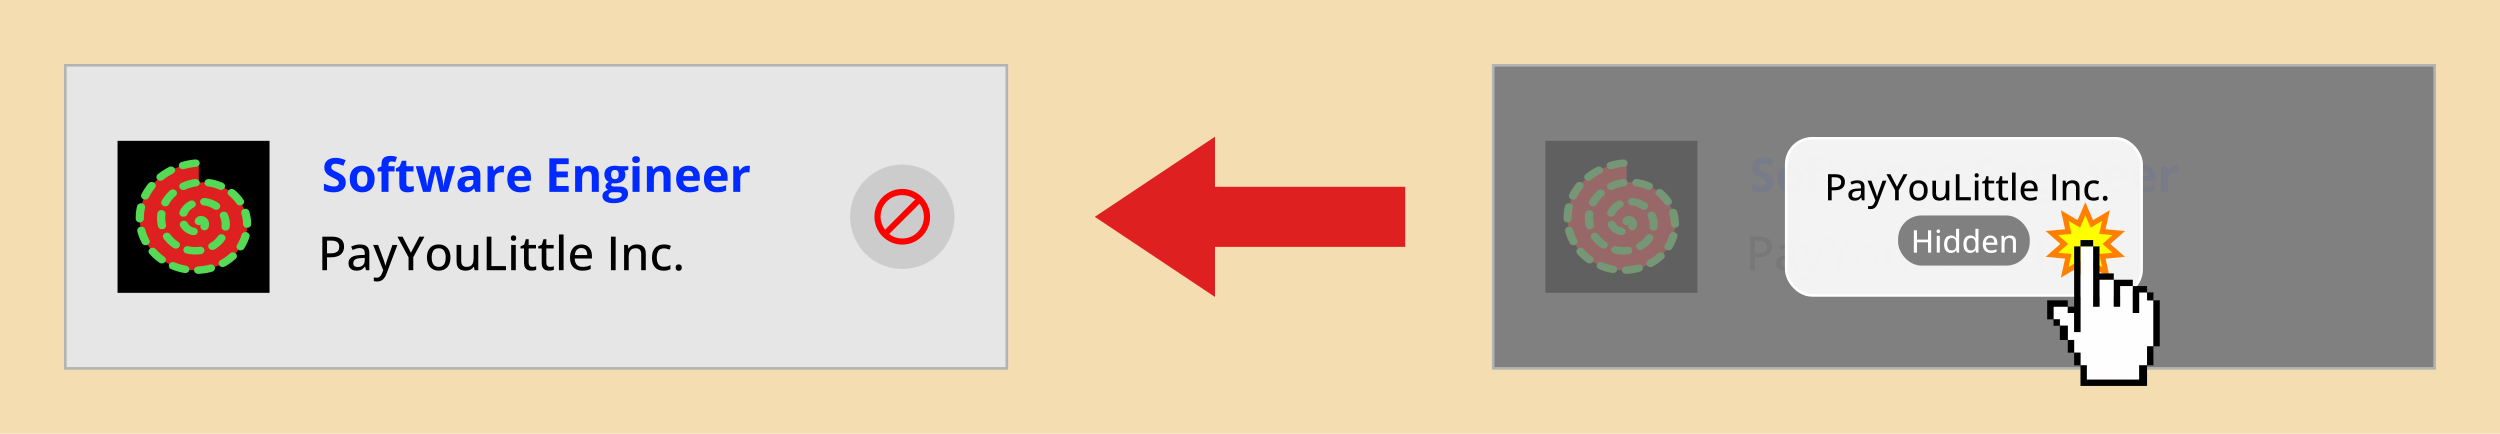 <?xml version="1.0" encoding="utf-8"?>
<svg viewBox="211.286 426.699 957.5 166.1" xmlns="http://www.w3.org/2000/svg">
  <defs>
    <filter id="gaussian-blur-filter-1" color-interpolation-filters="sRGB" x="-500%" y="-500%" width="1000%" height="1000%">
      <feGaussianBlur stdDeviation="10 10" edgeMode="none"/>
    </filter>
    <filter id="drop-shadow-filter-0" color-interpolation-filters="sRGB" x="-500%" y="-500%" width="1000%" height="1000%">
      <feGaussianBlur in="SourceAlpha" stdDeviation="4"/>
      <feOffset dx="0" dy="0"/>
      <feComponentTransfer result="offsetblur">
        <feFuncA id="spread-ctrl" type="linear" slope="2"/>
      </feComponentTransfer>
      <feFlood flood-color="rgba(0,0,0,0.3)"/>
      <feComposite in2="offsetblur" operator="in"/>
      <feMerge>
        <feMergeNode/>
        <feMergeNode in="SourceGraphic"/>
      </feMerge>
    </filter>
  </defs>
  <rect style="fill: rgb(245, 221, 178);" x="211.286" y="426.699" width="957.5" height="166.1" rx="0" ry="0">
    <title>Background</title>
  </rect>
  <g>
    <title>Before and After</title>
    <g transform="matrix(1, 0, 0, 1, 139.451, 131.831)">
      <title>After</title>
      <rect x="96.854" y="319.868" width="360.596" height="116.099" style="fill: rgb(230, 230, 230); stroke: rgb(179, 179, 179);">
        <title>Container</title>
      </rect>
      <g transform="matrix(1, 0, 0, 1, 10, 18.941)">
        <title>Company Logo</title>
        <rect x="106.854" y="329.868" width="58.216" height="58.216" style="">
          <title>Container</title>
        </rect>
        <path d="M 136.499 238.69 Q 136.499 238.085 137.05 237.736 Q 137.638 237.364 138.407 237.589 Q 139.261 237.839 139.803 238.69 Q 140.412 239.646 140.314 240.893 Q 140.205 242.286 139.252 243.459 Q 138.197 244.757 136.499 245.298 Q 134.637 245.891 132.644 245.366 Q 130.48 244.797 128.869 243.095 Q 127.133 241.261 126.587 238.69 Q 126.003 235.937 126.961 233.183 Q 127.981 230.252 130.442 228.199 Q 133.048 226.024 136.499 225.474 Q 140.139 224.895 143.657 226.291 Q 147.355 227.758 149.852 230.981 Q 152.467 234.356 153.019 238.69 Q 153.595 243.216 151.759 247.5 Q 149.847 251.963 145.86 254.904 Q 141.717 257.96 136.499 258.513 Q 131.087 259.088 126.037 256.811 Q 120.808 254.455 117.424 249.703 Q 113.927 244.792 113.372 238.69 Q 112.799 232.393 115.516 226.576 Q 118.317 220.581 123.834 216.754 Q 129.513 212.815 136.499 212.259 Q 143.681 211.687 150.265 214.846 Q 157.027 218.09 161.297 224.373 Q 165.677 230.819 166.234 238.69 Q 166.805 246.758 163.204 254.108 Q 159.517 261.636 152.468 266.349 Q 145.255 271.172 136.499 271.729 Q 127.546 272.299 119.429 268.257 Q 111.135 264.126 105.979 256.311 Q 100.714 248.331 100.156 238.69 Q 99.587 228.852 104.071 219.968 Q 108.645 210.907 117.226 205.308 Q 125.973 199.601 136.499 199.043 Q 136.535 199.041 136.499 199.043" style="fill: rgb(223, 32, 32); paint-order: fill; stroke-dasharray: 8px; stroke-linecap: round; stroke-width: 5.056px; stroke: rgb(85, 218, 85);" transform="matrix(0.621, 0, 0, 0.565, 53.208, 225.863)">
          <title>Logo</title>
        </path>
      </g>
      <path d="M 148.713 273.766 Q 148.713 274.908 148.159 275.752 Q 147.606 276.596 146.547 277.053 Q 145.488 277.51 143.976 277.51 Q 143.308 277.51 142.671 277.422 Q 142.033 277.334 141.449 277.163 Q 140.865 276.991 140.337 276.736 L 140.337 274.205 Q 141.251 274.609 142.236 274.935 Q 143.22 275.26 144.187 275.26 Q 144.855 275.26 145.263 275.084 Q 145.672 274.908 145.857 274.601 Q 146.041 274.293 146.041 273.897 Q 146.041 273.414 145.716 273.071 Q 145.391 272.729 144.824 272.43 Q 144.257 272.131 143.545 271.788 Q 143.097 271.577 142.57 271.274 Q 142.042 270.971 141.568 270.531 Q 141.093 270.092 140.79 269.463 Q 140.487 268.835 140.487 267.956 Q 140.487 266.805 141.014 265.987 Q 141.541 265.17 142.521 264.735 Q 143.501 264.3 144.837 264.3 Q 145.839 264.3 146.749 264.533 Q 147.658 264.766 148.652 265.205 L 147.773 267.323 Q 146.885 266.963 146.182 266.765 Q 145.479 266.567 144.749 266.567 Q 144.24 266.567 143.879 266.73 Q 143.519 266.893 143.334 267.187 Q 143.15 267.481 143.15 267.868 Q 143.15 268.325 143.418 268.637 Q 143.686 268.949 144.226 269.239 Q 144.767 269.529 145.575 269.916 Q 146.56 270.382 147.259 270.887 Q 147.957 271.393 148.335 272.074 Q 148.713 272.755 148.713 273.766 Z" transform="matrix(1, 0, 0, 1, 55.559, 91.018)" style="fill: rgb(0, 42, 255); white-space: pre;"/>
      <path d="M 159.754 272.403 Q 159.754 273.634 159.424 274.583 Q 159.094 275.532 158.466 276.187 Q 157.838 276.842 156.954 277.176 Q 156.071 277.51 154.964 277.51 Q 153.926 277.51 153.061 277.176 Q 152.195 276.842 151.558 276.187 Q 150.921 275.532 150.573 274.583 Q 150.226 273.634 150.226 272.403 Q 150.226 270.769 150.806 269.635 Q 151.386 268.501 152.459 267.912 Q 153.531 267.323 155.016 267.323 Q 156.396 267.323 157.464 267.912 Q 158.532 268.501 159.143 269.635 Q 159.754 270.769 159.754 272.403 Z M 152.96 272.403 Q 152.96 273.37 153.171 274.029 Q 153.382 274.689 153.83 275.022 Q 154.278 275.356 154.999 275.356 Q 155.711 275.356 156.154 275.022 Q 156.598 274.689 156.805 274.029 Q 157.011 273.37 157.011 272.403 Q 157.011 271.428 156.805 270.782 Q 156.598 270.136 156.15 269.811 Q 155.702 269.485 154.981 269.485 Q 153.918 269.485 153.439 270.215 Q 152.96 270.944 152.96 272.403 Z" transform="matrix(1, 0, 0, 1, 55.559, 91.018)" style="fill: rgb(0, 42, 255); white-space: pre;"/>
      <path d="M 167.397 269.521 L 165.076 269.521 L 165.076 277.334 L 162.396 277.334 L 162.396 269.521 L 160.919 269.521 L 160.919 268.229 L 162.396 267.508 L 162.396 266.787 Q 162.396 265.53 162.822 264.832 Q 163.248 264.133 164.026 263.847 Q 164.804 263.562 165.867 263.562 Q 166.649 263.562 167.291 263.689 Q 167.933 263.816 168.337 263.975 L 167.651 265.943 Q 167.344 265.847 166.983 265.768 Q 166.623 265.689 166.157 265.689 Q 165.595 265.689 165.336 266.027 Q 165.076 266.365 165.076 266.893 L 165.076 267.508 L 167.397 267.508 Z" transform="matrix(1, 0, 0, 1, 55.559, 91.018)" style="fill: rgb(0, 42, 255); white-space: pre;"/>
      <path d="M 173.058 275.374 Q 173.497 275.374 173.915 275.286 Q 174.332 275.198 174.745 275.066 L 174.745 277.062 Q 174.315 277.255 173.678 277.382 Q 173.04 277.51 172.285 277.51 Q 171.406 277.51 170.707 277.224 Q 170.008 276.939 169.608 276.231 Q 169.208 275.523 169.208 274.258 L 169.208 269.521 L 167.925 269.521 L 167.925 268.387 L 169.402 267.49 L 170.175 265.416 L 171.889 265.416 L 171.889 267.508 L 174.64 267.508 L 174.64 269.521 L 171.889 269.521 L 171.889 274.258 Q 171.889 274.82 172.21 275.097 Q 172.531 275.374 173.058 275.374 Z" transform="matrix(1, 0, 0, 1, 55.559, 91.018)" style="fill: rgb(0, 42, 255); white-space: pre;"/>
      <path d="M 184.808 277.334 L 184.052 273.897 Q 183.991 273.59 183.85 272.988 Q 183.71 272.386 183.547 271.696 Q 183.384 271.006 183.248 270.417 Q 183.112 269.828 183.05 269.556 L 182.971 269.556 Q 182.91 269.828 182.778 270.417 Q 182.646 271.006 182.484 271.7 Q 182.321 272.395 182.18 273.005 Q 182.04 273.616 181.969 273.933 L 181.178 277.334 L 178.296 277.334 L 175.501 267.508 L 178.173 267.508 L 179.306 271.858 Q 179.421 272.315 179.526 272.944 Q 179.632 273.572 179.715 274.157 Q 179.798 274.741 179.842 275.084 L 179.913 275.084 Q 179.93 274.829 179.987 274.407 Q 180.045 273.985 180.119 273.533 Q 180.194 273.08 180.26 272.715 Q 180.326 272.351 180.361 272.219 L 181.574 267.508 L 184.527 267.508 L 185.678 272.219 Q 185.74 272.474 185.841 273.027 Q 185.942 273.581 186.021 274.166 Q 186.1 274.75 186.109 275.084 L 186.179 275.084 Q 186.215 274.785 186.302 274.196 Q 186.39 273.607 186.509 272.961 Q 186.628 272.315 186.751 271.858 L 187.928 267.508 L 190.556 267.508 L 187.726 277.334 Z" transform="matrix(1, 0, 0, 1, 55.559, 91.018)" style="fill: rgb(0, 42, 255); white-space: pre;"/>
      <path d="M 196.163 267.306 Q 198.141 267.306 199.196 268.167 Q 200.25 269.028 200.25 270.786 L 200.25 277.334 L 198.378 277.334 L 197.86 275.998 L 197.789 275.998 Q 197.367 276.525 196.928 276.859 Q 196.489 277.193 195.917 277.352 Q 195.346 277.51 194.529 277.51 Q 193.658 277.51 192.969 277.176 Q 192.279 276.842 191.883 276.152 Q 191.488 275.462 191.488 274.398 Q 191.488 272.834 192.586 272.091 Q 193.685 271.349 195.882 271.27 L 197.587 271.217 L 197.587 270.786 Q 197.587 270.013 197.183 269.652 Q 196.779 269.292 196.058 269.292 Q 195.346 269.292 194.66 269.494 Q 193.975 269.696 193.289 270.004 L 192.402 268.193 Q 193.184 267.78 194.155 267.543 Q 195.126 267.306 196.163 267.306 Z M 197.587 272.781 L 196.55 272.816 Q 195.249 272.852 194.744 273.282 Q 194.239 273.713 194.239 274.416 Q 194.239 275.031 194.599 275.291 Q 194.959 275.55 195.539 275.55 Q 196.401 275.55 196.994 275.04 Q 197.587 274.53 197.587 273.59 Z" transform="matrix(1, 0, 0, 1, 55.559, 91.018)" style="fill: rgb(0, 42, 255); white-space: pre;"/>
      <path d="M 208.482 267.323 Q 208.684 267.323 208.952 267.345 Q 209.22 267.367 209.387 267.402 L 209.185 269.916 Q 209.053 269.872 208.812 269.85 Q 208.57 269.828 208.394 269.828 Q 207.876 269.828 207.388 269.96 Q 206.9 270.092 206.513 270.386 Q 206.127 270.681 205.903 271.16 Q 205.678 271.639 205.678 272.333 L 205.678 277.334 L 202.998 277.334 L 202.998 267.508 L 205.028 267.508 L 205.424 269.16 L 205.555 269.16 Q 205.845 268.659 206.28 268.242 Q 206.715 267.824 207.274 267.574 Q 207.832 267.323 208.482 267.323 Z" transform="matrix(1, 0, 0, 1, 55.559, 91.018)" style="fill: rgb(0, 42, 255); white-space: pre;"/>
      <path d="M 215.222 267.323 Q 216.584 267.323 217.568 267.846 Q 218.553 268.369 219.089 269.362 Q 219.625 270.355 219.625 271.788 L 219.625 273.089 L 213.288 273.089 Q 213.332 274.223 213.969 274.869 Q 214.606 275.515 215.74 275.515 Q 216.681 275.515 217.463 275.321 Q 218.245 275.128 219.071 274.741 L 219.071 276.815 Q 218.342 277.176 217.546 277.343 Q 216.751 277.51 215.617 277.51 Q 214.141 277.51 213.002 276.965 Q 211.864 276.42 211.218 275.304 Q 210.572 274.188 210.572 272.491 Q 210.572 270.769 211.157 269.622 Q 211.741 268.475 212.787 267.899 Q 213.833 267.323 215.222 267.323 Z M 215.239 269.23 Q 214.457 269.23 213.943 269.731 Q 213.429 270.232 213.35 271.305 L 217.111 271.305 Q 217.103 270.707 216.896 270.241 Q 216.689 269.775 216.281 269.503 Q 215.872 269.23 215.239 269.23 Z" transform="matrix(1, 0, 0, 1, 55.559, 91.018)" style="fill: rgb(0, 42, 255); white-space: pre;"/>
      <path d="M 234.079 277.334 L 226.678 277.334 L 226.678 264.484 L 234.079 264.484 L 234.079 266.717 L 229.403 266.717 L 229.403 269.538 L 233.753 269.538 L 233.753 271.771 L 229.403 271.771 L 229.403 275.084 L 234.079 275.084 Z" transform="matrix(1, 0, 0, 1, 55.559, 91.018)" style="fill: rgb(0, 42, 255); white-space: pre;"/>
      <path d="M 242.127 267.323 Q 243.7 267.323 244.658 268.18 Q 245.616 269.037 245.616 270.927 L 245.616 277.334 L 242.936 277.334 L 242.936 271.595 Q 242.936 270.54 242.553 270.004 Q 242.171 269.468 241.353 269.468 Q 240.123 269.468 239.675 270.303 Q 239.227 271.138 239.227 272.711 L 239.227 277.334 L 236.546 277.334 L 236.546 267.508 L 238.594 267.508 L 238.954 268.765 L 239.103 268.765 Q 239.42 268.255 239.89 267.939 Q 240.36 267.622 240.936 267.473 Q 241.512 267.323 242.127 267.323 Z" transform="matrix(1, 0, 0, 1, 55.559, 91.018)" style="fill: rgb(0, 42, 255); white-space: pre;"/>
      <path d="M 251.248 281.658 Q 249.192 281.658 248.106 280.942 Q 247.021 280.226 247.021 278.934 Q 247.021 278.046 247.575 277.448 Q 248.128 276.851 249.201 276.596 Q 248.788 276.42 248.48 276.02 Q 248.172 275.62 248.172 275.172 Q 248.172 274.609 248.497 274.236 Q 248.823 273.862 249.438 273.502 Q 248.664 273.168 248.212 272.43 Q 247.759 271.691 247.759 270.689 Q 247.759 269.617 248.229 268.866 Q 248.7 268.114 249.601 267.719 Q 250.501 267.323 251.793 267.323 Q 252.066 267.323 252.426 267.358 Q 252.787 267.394 253.09 267.438 Q 253.393 267.481 253.498 267.508 L 256.926 267.508 L 256.926 268.87 L 255.388 269.266 Q 255.599 269.591 255.705 269.96 Q 255.81 270.329 255.81 270.742 Q 255.81 272.324 254.707 273.208 Q 253.604 274.091 251.644 274.091 Q 251.178 274.064 250.765 274.021 Q 250.563 274.179 250.457 274.355 Q 250.352 274.53 250.352 274.724 Q 250.352 274.917 250.515 275.044 Q 250.677 275.172 251.007 275.238 Q 251.336 275.304 251.829 275.304 L 253.498 275.304 Q 255.116 275.304 255.964 275.998 Q 256.812 276.692 256.812 278.037 Q 256.812 279.76 255.375 280.709 Q 253.938 281.658 251.248 281.658 Z M 251.363 279.909 Q 252.321 279.909 253.011 279.729 Q 253.701 279.549 254.07 279.219 Q 254.439 278.89 254.439 278.433 Q 254.439 278.064 254.224 277.848 Q 254.008 277.633 253.573 277.545 Q 253.138 277.457 252.461 277.457 L 251.073 277.457 Q 250.58 277.457 250.189 277.615 Q 249.798 277.773 249.57 278.059 Q 249.341 278.345 249.341 278.723 Q 249.341 279.276 249.873 279.593 Q 250.405 279.909 251.363 279.909 Z M 251.793 272.456 Q 252.549 272.456 252.901 271.99 Q 253.252 271.524 253.252 270.725 Q 253.252 269.837 252.888 269.393 Q 252.523 268.949 251.793 268.949 Q 251.055 268.949 250.686 269.393 Q 250.317 269.837 250.317 270.725 Q 250.317 271.524 250.682 271.99 Q 251.046 272.456 251.793 272.456 Z" transform="matrix(1, 0, 0, 1, 55.559, 91.018)" style="fill: rgb(0, 42, 255); white-space: pre;"/>
      <path d="M 261.212 267.508 L 261.212 277.334 L 258.531 277.334 L 258.531 267.508 Z M 259.876 263.658 Q 260.473 263.658 260.904 263.935 Q 261.335 264.212 261.335 264.968 Q 261.335 265.715 260.904 266.001 Q 260.473 266.286 259.876 266.286 Q 259.269 266.286 258.843 266.001 Q 258.417 265.715 258.417 264.968 Q 258.417 264.212 258.843 263.935 Q 259.269 263.658 259.876 263.658 Z" transform="matrix(1, 0, 0, 1, 55.559, 91.018)" style="fill: rgb(0, 42, 255); white-space: pre;"/>
      <path d="M 269.612 267.323 Q 271.186 267.323 272.144 268.18 Q 273.102 269.037 273.102 270.927 L 273.102 277.334 L 270.421 277.334 L 270.421 271.595 Q 270.421 270.54 270.039 270.004 Q 269.656 269.468 268.839 269.468 Q 267.608 269.468 267.16 270.303 Q 266.712 271.138 266.712 272.711 L 266.712 277.334 L 264.031 277.334 L 264.031 267.508 L 266.079 267.508 L 266.439 268.765 L 266.589 268.765 Q 266.905 268.255 267.375 267.939 Q 267.846 267.622 268.421 267.473 Q 268.997 267.323 269.612 267.323 Z" transform="matrix(1, 0, 0, 1, 55.559, 91.018)" style="fill: rgb(0, 42, 255); white-space: pre;"/>
      <path d="M 279.896 267.323 Q 281.258 267.323 282.243 267.846 Q 283.227 268.369 283.763 269.362 Q 284.299 270.355 284.299 271.788 L 284.299 273.089 L 277.962 273.089 Q 278.006 274.223 278.644 274.869 Q 279.281 275.515 280.415 275.515 Q 281.355 275.515 282.137 275.321 Q 282.919 275.128 283.746 274.741 L 283.746 276.815 Q 283.016 277.176 282.221 277.343 Q 281.425 277.51 280.291 277.51 Q 278.815 277.51 277.677 276.965 Q 276.539 276.42 275.893 275.304 Q 275.247 274.188 275.247 272.491 Q 275.247 270.769 275.831 269.622 Q 276.415 268.475 277.461 267.899 Q 278.507 267.323 279.896 267.323 Z M 279.914 269.23 Q 279.131 269.23 278.617 269.731 Q 278.103 270.232 278.024 271.305 L 281.786 271.305 Q 281.777 270.707 281.57 270.241 Q 281.364 269.775 280.955 269.503 Q 280.546 269.23 279.914 269.23 Z" transform="matrix(1, 0, 0, 1, 55.559, 91.018)" style="fill: rgb(0, 42, 255); white-space: pre;"/>
      <path d="M 290.537 267.323 Q 291.899 267.323 292.884 267.846 Q 293.868 268.369 294.404 269.362 Q 294.94 270.355 294.94 271.788 L 294.94 273.089 L 288.603 273.089 Q 288.647 274.223 289.285 274.869 Q 289.922 275.515 291.056 275.515 Q 291.996 275.515 292.778 275.321 Q 293.56 275.128 294.387 274.741 L 294.387 276.815 Q 293.657 277.176 292.862 277.343 Q 292.066 277.51 290.932 277.51 Q 289.456 277.51 288.318 276.965 Q 287.18 276.42 286.534 275.304 Q 285.888 274.188 285.888 272.491 Q 285.888 270.769 286.472 269.622 Q 287.057 268.475 288.102 267.899 Q 289.148 267.323 290.537 267.323 Z M 290.555 269.23 Q 289.772 269.23 289.258 269.731 Q 288.744 270.232 288.665 271.305 L 292.427 271.305 Q 292.418 270.707 292.211 270.241 Q 292.005 269.775 291.596 269.503 Q 291.187 269.23 290.555 269.23 Z" transform="matrix(1, 0, 0, 1, 55.559, 91.018)" style="fill: rgb(0, 42, 255); white-space: pre;"/>
      <path d="M 302.595 267.323 Q 302.797 267.323 303.065 267.345 Q 303.333 267.367 303.5 267.402 L 303.298 269.916 Q 303.166 269.872 302.925 269.85 Q 302.683 269.828 302.507 269.828 Q 301.989 269.828 301.501 269.96 Q 301.013 270.092 300.626 270.386 Q 300.24 270.681 300.015 271.16 Q 299.791 271.639 299.791 272.333 L 299.791 277.334 L 297.111 277.334 L 297.111 267.508 L 299.141 267.508 L 299.536 269.16 L 299.668 269.16 Q 299.958 268.659 300.393 268.242 Q 300.828 267.824 301.387 267.574 Q 301.945 267.323 302.595 267.323 Z" transform="matrix(1, 0, 0, 1, 55.559, 91.018)" style="fill: rgb(0, 42, 255); white-space: pre;"/>
      <path d="M 198.829 385.503 Q 201.316 385.503 202.463 386.497 Q 203.61 387.49 203.61 389.318 Q 203.61 390.144 203.346 390.887 Q 203.083 391.629 202.489 392.196 Q 201.896 392.763 200.929 393.093 Q 199.962 393.422 198.556 393.422 L 197.088 393.422 L 197.088 398.353 L 195.287 398.353 L 195.287 385.503 Z M 198.688 387.015 L 197.088 387.015 L 197.088 391.902 L 198.363 391.902 Q 199.479 391.902 200.235 391.651 Q 200.991 391.401 201.377 390.847 Q 201.764 390.293 201.764 389.388 Q 201.764 388.193 201.017 387.604 Q 200.27 387.015 198.688 387.015 Z" style="white-space: pre;"/>
      <path d="M 209.714 388.5 Q 211.507 388.5 212.394 389.296 Q 213.282 390.091 213.282 391.805 L 213.282 398.353 L 212.017 398.353 L 211.674 396.947 L 211.603 396.947 Q 211.199 397.474 210.76 397.826 Q 210.32 398.177 209.745 398.353 Q 209.169 398.529 208.343 398.529 Q 207.464 398.529 206.778 398.212 Q 206.093 397.896 205.702 397.259 Q 205.311 396.622 205.311 395.637 Q 205.311 394.161 206.444 393.396 Q 207.578 392.631 209.881 392.561 L 211.551 392.491 L 211.551 391.946 Q 211.551 390.812 211.045 390.346 Q 210.54 389.88 209.635 389.88 Q 208.888 389.88 208.202 390.096 Q 207.517 390.311 206.884 390.61 L 206.321 389.327 Q 207.007 388.975 207.881 388.738 Q 208.756 388.5 209.714 388.5 Z M 211.533 393.651 L 210.18 393.712 Q 208.501 393.774 207.82 394.27 Q 207.139 394.767 207.139 395.655 Q 207.139 396.428 207.604 396.789 Q 208.07 397.149 208.835 397.149 Q 210.013 397.149 210.773 396.485 Q 211.533 395.822 211.533 394.521 Z" style="white-space: pre;"/>
      <path d="M 214.739 388.667 L 216.646 388.667 L 218.702 394.249 Q 218.861 394.679 218.997 395.088 Q 219.133 395.497 219.234 395.879 Q 219.335 396.261 219.397 396.63 L 219.458 396.63 Q 219.564 396.182 219.757 395.54 Q 219.951 394.899 220.179 394.24 L 222.148 388.667 L 224.046 388.667 L 219.863 399.724 Q 219.52 400.647 219.032 401.311 Q 218.544 401.974 217.876 402.33 Q 217.208 402.686 216.294 402.686 Q 215.872 402.686 215.552 402.638 Q 215.231 402.589 215.002 402.528 L 215.002 401.122 Q 215.196 401.165 215.473 401.201 Q 215.749 401.236 216.048 401.236 Q 216.602 401.236 217.002 401.02 Q 217.402 400.805 217.687 400.41 Q 217.973 400.014 218.166 399.487 L 218.606 398.344 Z" style="white-space: pre;"/>
      <path d="M 229.219 391.656 L 232.454 385.503 L 234.387 385.503 L 230.116 393.361 L 230.116 398.353 L 228.314 398.353 L 228.314 393.44 L 224.034 385.503 L 226.003 385.503 Z" style="white-space: pre;"/>
      <path d="M 244.36 393.493 Q 244.36 394.688 244.048 395.624 Q 243.736 396.56 243.143 397.206 Q 242.55 397.852 241.715 398.19 Q 240.88 398.529 239.825 398.529 Q 238.841 398.529 238.019 398.19 Q 237.197 397.852 236.6 397.206 Q 236.002 396.56 235.677 395.624 Q 235.352 394.688 235.352 393.493 Q 235.352 391.902 235.897 390.781 Q 236.442 389.661 237.457 389.076 Q 238.472 388.492 239.878 388.492 Q 241.214 388.492 242.225 389.081 Q 243.235 389.669 243.798 390.786 Q 244.36 391.902 244.36 393.493 Z M 237.162 393.493 Q 237.162 394.609 237.448 395.413 Q 237.734 396.217 238.327 396.648 Q 238.92 397.079 239.86 397.079 Q 240.783 397.079 241.381 396.648 Q 241.979 396.217 242.26 395.413 Q 242.541 394.609 242.541 393.493 Q 242.541 392.385 242.26 391.594 Q 241.979 390.803 241.385 390.381 Q 240.792 389.959 239.843 389.959 Q 238.454 389.959 237.808 390.887 Q 237.162 391.814 237.162 393.493 Z" style="white-space: pre;"/>
      <path d="M 255.014 388.667 L 255.014 398.353 L 253.599 398.353 L 253.353 397.026 L 253.256 397.026 Q 252.958 397.527 252.483 397.861 Q 252.008 398.195 251.419 398.362 Q 250.831 398.529 250.171 398.529 Q 249.055 398.529 248.277 398.16 Q 247.5 397.79 247.1 397.013 Q 246.7 396.235 246.7 395.004 L 246.7 388.667 L 248.475 388.667 L 248.475 394.758 Q 248.475 395.927 248.98 396.507 Q 249.486 397.087 250.523 397.087 Q 251.534 397.087 252.127 396.687 Q 252.72 396.288 252.98 395.519 Q 253.239 394.749 253.239 393.633 L 253.239 388.667 Z" style="white-space: pre;"/>
      <path d="M 258.242 398.353 L 258.242 385.503 L 260.044 385.503 L 260.044 396.789 L 265.625 396.789 L 265.625 398.353 Z" style="white-space: pre;"/>
      <path d="M 269.383 388.667 L 269.383 398.353 L 267.617 398.353 L 267.617 388.667 Z M 268.513 385.002 Q 268.935 385.002 269.238 385.249 Q 269.541 385.495 269.541 386.048 Q 269.541 386.602 269.238 386.853 Q 268.935 387.103 268.513 387.103 Q 268.082 387.103 267.788 386.853 Q 267.493 386.602 267.493 386.048 Q 267.493 385.495 267.788 385.249 Q 268.082 385.002 268.513 385.002 Z" style="white-space: pre;"/>
      <path d="M 275.757 397.096 Q 276.135 397.096 276.522 397.03 Q 276.909 396.964 277.19 396.859 L 277.19 398.212 Q 276.891 398.344 276.395 398.436 Q 275.898 398.529 275.379 398.529 Q 274.588 398.529 273.947 398.256 Q 273.305 397.984 272.923 397.325 Q 272.541 396.665 272.541 395.497 L 272.541 390.03 L 271.196 390.03 L 271.196 389.212 L 272.602 388.562 L 273.226 386.47 L 274.316 386.47 L 274.316 388.667 L 277.12 388.667 L 277.12 390.03 L 274.316 390.03 L 274.316 395.47 Q 274.316 396.288 274.707 396.692 Q 275.098 397.096 275.757 397.096 Z" style="white-space: pre;"/>
      <path d="M 282.523 397.096 Q 282.901 397.096 283.288 397.03 Q 283.675 396.964 283.956 396.859 L 283.956 398.212 Q 283.657 398.344 283.16 398.436 Q 282.664 398.529 282.145 398.529 Q 281.354 398.529 280.713 398.256 Q 280.071 397.984 279.689 397.325 Q 279.306 396.665 279.306 395.497 L 279.306 390.03 L 277.962 390.03 L 277.962 389.212 L 279.368 388.562 L 279.992 386.47 L 281.082 386.47 L 281.082 388.667 L 283.886 388.667 L 283.886 390.03 L 281.082 390.03 L 281.082 395.47 Q 281.082 396.288 281.473 396.692 Q 281.864 397.096 282.523 397.096 Z" style="white-space: pre;"/>
      <path d="M 287.689 398.353 L 285.914 398.353 L 285.914 384.677 L 287.689 384.677 Z" style="white-space: pre;"/>
      <path d="M 294.492 388.492 Q 295.758 388.492 296.663 389.032 Q 297.569 389.573 298.052 390.557 Q 298.535 391.541 298.535 392.877 L 298.535 393.879 L 291.961 393.879 Q 291.988 395.435 292.761 396.266 Q 293.534 397.096 294.932 397.096 Q 295.855 397.096 296.575 396.92 Q 297.296 396.745 298.07 396.402 L 298.07 397.887 Q 297.34 398.221 296.606 398.375 Q 295.872 398.529 294.853 398.529 Q 293.447 398.529 292.387 397.966 Q 291.328 397.404 290.739 396.301 Q 290.151 395.198 290.151 393.581 Q 290.151 391.981 290.687 390.843 Q 291.223 389.705 292.198 389.098 Q 293.174 388.492 294.492 388.492 Z M 294.484 389.863 Q 293.411 389.863 292.761 390.561 Q 292.111 391.26 291.996 392.561 L 296.76 392.561 Q 296.751 391.761 296.505 391.155 Q 296.259 390.548 295.762 390.206 Q 295.266 389.863 294.484 389.863 Z" style="white-space: pre;"/>
      <path d="M 305.822 398.353 L 305.822 385.503 L 307.624 385.503 L 307.624 398.353 Z" style="white-space: pre;"/>
      <path d="M 315.685 388.492 Q 317.363 388.492 318.264 389.335 Q 319.165 390.179 319.165 392.042 L 319.165 398.353 L 317.416 398.353 L 317.416 392.28 Q 317.416 391.12 316.906 390.535 Q 316.396 389.951 315.342 389.951 Q 313.839 389.951 313.237 390.838 Q 312.635 391.726 312.635 393.414 L 312.635 398.353 L 310.868 398.353 L 310.868 388.667 L 312.266 388.667 L 312.521 390.03 L 312.617 390.03 Q 312.925 389.52 313.399 389.177 Q 313.874 388.834 314.458 388.663 Q 315.043 388.492 315.685 388.492 Z" style="white-space: pre;"/>
      <path d="M 325.997 398.529 Q 324.661 398.529 323.659 397.993 Q 322.657 397.457 322.107 396.353 Q 321.558 395.25 321.558 393.563 Q 321.558 391.805 322.147 390.685 Q 322.736 389.564 323.777 389.028 Q 324.819 388.492 326.164 388.492 Q 326.955 388.492 327.644 388.65 Q 328.334 388.808 328.8 389.045 L 328.273 390.478 Q 327.781 390.285 327.214 390.135 Q 326.647 389.986 326.137 389.986 Q 325.206 389.986 324.595 390.395 Q 323.984 390.803 323.676 391.594 Q 323.369 392.385 323.369 393.545 Q 323.369 394.67 323.672 395.448 Q 323.975 396.226 324.568 396.63 Q 325.162 397.035 326.049 397.035 Q 326.831 397.035 327.456 396.859 Q 328.08 396.683 328.607 396.411 L 328.607 397.966 Q 328.097 398.248 327.482 398.388 Q 326.867 398.529 325.997 398.529 Z" style="white-space: pre;"/>
      <path d="M 330.614 397.351 Q 330.614 396.683 330.952 396.406 Q 331.291 396.129 331.774 396.129 Q 332.266 396.129 332.609 396.406 Q 332.952 396.683 332.952 397.351 Q 332.952 398.001 332.609 398.3 Q 332.266 398.599 331.774 398.599 Q 331.291 398.599 330.952 398.3 Q 330.614 398.001 330.614 397.351 Z" style="white-space: pre;"/>
      <g transform="matrix(1.155, 0, 0, 1.155, -321.794, -84.11)">
        <title>Block Button</title>
        <circle style="fill: rgba(128, 128, 128, 0.25);" cx="640" cy="400" r="17.315">
          <title>Container</title>
        </circle>
        <path d="M 639.989 409.23 C 638.717 409.23 637.52 408.989 636.399 408.504 C 635.278 408.02 634.299 407.358 633.46 406.519 C 632.621 405.68 631.963 404.7 631.486 403.579 C 631.009 402.459 630.77 401.255 630.77 399.968 C 630.77 398.709 631.013 397.52 631.497 396.399 C 631.982 395.278 632.639 394.303 633.47 393.47 C 634.303 392.639 635.278 391.982 636.399 391.497 C 637.52 391.013 638.717 390.77 639.989 390.77 C 641.263 390.77 642.459 391.013 643.579 391.497 C 644.7 391.982 645.677 392.639 646.508 393.47 C 647.34 394.303 648.002 395.278 648.493 396.399 C 648.984 397.52 649.23 398.709 649.23 399.968 C 649.23 401.255 648.988 402.459 648.504 403.579 C 648.02 404.7 647.358 405.68 646.519 406.519 C 645.68 407.358 644.7 408.02 643.579 408.504 C 642.459 408.989 641.263 409.23 639.989 409.23 Z M 639.989 407.192 C 641.985 407.192 643.681 406.49 645.077 405.087 C 646.472 403.685 647.169 401.978 647.169 399.968 C 647.169 399.187 647.047 398.427 646.801 397.69 C 646.555 396.952 646.193 396.28 645.716 395.673 L 635.673 405.694 C 636.251 406.215 636.917 406.594 637.668 406.834 C 638.42 407.072 639.194 407.192 639.989 407.192 Z M 634.284 404.284 L 644.284 394.263 C 643.663 393.785 642.99 393.427 642.267 393.188 C 641.545 392.951 640.785 392.831 639.989 392.831 C 637.994 392.831 636.298 393.522 634.902 394.902 C 633.506 396.283 632.809 397.972 632.809 399.968 C 632.809 400.763 632.942 401.529 633.21 402.267 C 633.478 403.005 633.836 403.677 634.284 404.284 Z" style="fill: rgb(255, 0, 0);">
          <title>Icon</title>
        </path>
      </g>
    </g>
    <path d="M -749.488 498.238 H -676.633 L -676.633 479.052 L -630.588 509.749 L -676.633 540.445 L -676.633 521.26 H -749.488 V 498.238 Z" style="fill: rgb(223, 32, 32);" transform="matrix(-1, 0, 0, 1, 0, 0)"/>
    <g transform="matrix(1, 0, 0, 1, 686.317, 131.831)">
      <title>Before</title>
      <rect x="96.854" y="319.868" width="360.596" height="116.099" style="stroke: rgb(179, 179, 179); fill: rgb(128, 128, 128);">
        <title>Container</title>
      </rect>
      <g transform="matrix(1, 0, 0, 1, 10, 18.941)" style="filter: url(#gaussian-blur-filter-1); opacity: 0.25;">
        <title>Company Logo</title>
        <rect x="106.854" y="329.868" width="58.216" height="58.216" style="">
          <title>Container</title>
        </rect>
        <path d="M 136.499 238.69 Q 136.499 238.085 137.05 237.736 Q 137.638 237.364 138.407 237.589 Q 139.261 237.839 139.803 238.69 Q 140.412 239.646 140.314 240.893 Q 140.205 242.286 139.252 243.459 Q 138.197 244.757 136.499 245.298 Q 134.637 245.891 132.644 245.366 Q 130.48 244.797 128.869 243.095 Q 127.133 241.261 126.587 238.69 Q 126.003 235.937 126.961 233.183 Q 127.981 230.252 130.442 228.199 Q 133.048 226.024 136.499 225.474 Q 140.139 224.895 143.657 226.291 Q 147.355 227.758 149.852 230.981 Q 152.467 234.356 153.019 238.69 Q 153.595 243.216 151.759 247.5 Q 149.847 251.963 145.86 254.904 Q 141.717 257.96 136.499 258.513 Q 131.087 259.088 126.037 256.811 Q 120.808 254.455 117.424 249.703 Q 113.927 244.792 113.372 238.69 Q 112.799 232.393 115.516 226.576 Q 118.317 220.581 123.834 216.754 Q 129.513 212.815 136.499 212.259 Q 143.681 211.687 150.265 214.846 Q 157.027 218.09 161.297 224.373 Q 165.677 230.819 166.234 238.69 Q 166.805 246.758 163.204 254.108 Q 159.517 261.636 152.468 266.349 Q 145.255 271.172 136.499 271.729 Q 127.546 272.299 119.429 268.257 Q 111.135 264.126 105.979 256.311 Q 100.714 248.331 100.156 238.69 Q 99.587 228.852 104.071 219.968 Q 108.645 210.907 117.226 205.308 Q 125.973 199.601 136.499 199.043 Q 136.535 199.041 136.499 199.043" style="fill: rgb(223, 32, 32); paint-order: fill; stroke-dasharray: 8px; stroke-linecap: round; stroke-width: 5.056px; stroke: rgb(85, 218, 85);" transform="matrix(0.621, 0, 0, 0.565, 53.208, 225.863)">
          <title>Logo</title>
        </path>
      </g>
      <path d="M 148.713 273.766 Q 148.713 274.908 148.159 275.752 Q 147.606 276.596 146.547 277.053 Q 145.488 277.51 143.976 277.51 Q 143.308 277.51 142.671 277.422 Q 142.033 277.334 141.449 277.163 Q 140.865 276.991 140.337 276.736 L 140.337 274.205 Q 141.251 274.609 142.236 274.935 Q 143.22 275.26 144.187 275.26 Q 144.855 275.26 145.263 275.084 Q 145.672 274.908 145.857 274.601 Q 146.041 274.293 146.041 273.897 Q 146.041 273.414 145.716 273.071 Q 145.391 272.729 144.824 272.43 Q 144.257 272.131 143.545 271.788 Q 143.097 271.577 142.57 271.274 Q 142.042 270.971 141.568 270.531 Q 141.093 270.092 140.79 269.463 Q 140.487 268.835 140.487 267.956 Q 140.487 266.805 141.014 265.987 Q 141.541 265.17 142.521 264.735 Q 143.501 264.3 144.837 264.3 Q 145.839 264.3 146.749 264.533 Q 147.658 264.766 148.652 265.205 L 147.773 267.323 Q 146.885 266.963 146.182 266.765 Q 145.479 266.567 144.749 266.567 Q 144.24 266.567 143.879 266.73 Q 143.519 266.893 143.334 267.187 Q 143.15 267.481 143.15 267.868 Q 143.15 268.325 143.418 268.637 Q 143.686 268.949 144.226 269.239 Q 144.767 269.529 145.575 269.916 Q 146.56 270.382 147.259 270.887 Q 147.957 271.393 148.335 272.074 Q 148.713 272.755 148.713 273.766 Z" transform="matrix(1, 0, 0, 1, 55.559, 91.018)" style="fill: rgb(0, 42, 255); white-space: pre; filter: url(#gaussian-blur-filter-1); opacity: 0.25;"/>
      <path d="M 159.754 272.403 Q 159.754 273.634 159.424 274.583 Q 159.094 275.532 158.466 276.187 Q 157.838 276.842 156.954 277.176 Q 156.071 277.51 154.964 277.51 Q 153.926 277.51 153.061 277.176 Q 152.195 276.842 151.558 276.187 Q 150.921 275.532 150.573 274.583 Q 150.226 273.634 150.226 272.403 Q 150.226 270.769 150.806 269.635 Q 151.386 268.501 152.459 267.912 Q 153.531 267.323 155.016 267.323 Q 156.396 267.323 157.464 267.912 Q 158.532 268.501 159.143 269.635 Q 159.754 270.769 159.754 272.403 Z M 152.96 272.403 Q 152.96 273.37 153.171 274.029 Q 153.382 274.689 153.83 275.022 Q 154.278 275.356 154.999 275.356 Q 155.711 275.356 156.154 275.022 Q 156.598 274.689 156.805 274.029 Q 157.011 273.37 157.011 272.403 Q 157.011 271.428 156.805 270.782 Q 156.598 270.136 156.15 269.811 Q 155.702 269.485 154.981 269.485 Q 153.918 269.485 153.439 270.215 Q 152.96 270.944 152.96 272.403 Z" transform="matrix(1, 0, 0, 1, 55.559, 91.018)" style="fill: rgb(0, 42, 255); white-space: pre; filter: url(#gaussian-blur-filter-1); opacity: 0.25;"/>
      <path d="M 167.397 269.521 L 165.076 269.521 L 165.076 277.334 L 162.396 277.334 L 162.396 269.521 L 160.919 269.521 L 160.919 268.229 L 162.396 267.508 L 162.396 266.787 Q 162.396 265.53 162.822 264.832 Q 163.248 264.133 164.026 263.847 Q 164.804 263.562 165.867 263.562 Q 166.649 263.562 167.291 263.689 Q 167.933 263.816 168.337 263.975 L 167.651 265.943 Q 167.344 265.847 166.983 265.768 Q 166.623 265.689 166.157 265.689 Q 165.595 265.689 165.336 266.027 Q 165.076 266.365 165.076 266.893 L 165.076 267.508 L 167.397 267.508 Z" transform="matrix(1, 0, 0, 1, 55.559, 91.018)" style="fill: rgb(0, 42, 255); white-space: pre; filter: url(#gaussian-blur-filter-1); opacity: 0.25;"/>
      <path d="M 173.058 275.374 Q 173.497 275.374 173.915 275.286 Q 174.332 275.198 174.745 275.066 L 174.745 277.062 Q 174.315 277.255 173.678 277.382 Q 173.04 277.51 172.285 277.51 Q 171.406 277.51 170.707 277.224 Q 170.008 276.939 169.608 276.231 Q 169.208 275.523 169.208 274.258 L 169.208 269.521 L 167.925 269.521 L 167.925 268.387 L 169.402 267.49 L 170.175 265.416 L 171.889 265.416 L 171.889 267.508 L 174.64 267.508 L 174.64 269.521 L 171.889 269.521 L 171.889 274.258 Q 171.889 274.82 172.21 275.097 Q 172.531 275.374 173.058 275.374 Z" transform="matrix(1, 0, 0, 1, 55.559, 91.018)" style="fill: rgb(0, 42, 255); white-space: pre; filter: url(#gaussian-blur-filter-1); opacity: 0.25;"/>
      <path d="M 184.808 277.334 L 184.052 273.897 Q 183.991 273.59 183.85 272.988 Q 183.71 272.386 183.547 271.696 Q 183.384 271.006 183.248 270.417 Q 183.112 269.828 183.05 269.556 L 182.971 269.556 Q 182.91 269.828 182.778 270.417 Q 182.646 271.006 182.484 271.7 Q 182.321 272.395 182.18 273.005 Q 182.04 273.616 181.969 273.933 L 181.178 277.334 L 178.296 277.334 L 175.501 267.508 L 178.173 267.508 L 179.306 271.858 Q 179.421 272.315 179.526 272.944 Q 179.632 273.572 179.715 274.157 Q 179.798 274.741 179.842 275.084 L 179.913 275.084 Q 179.93 274.829 179.987 274.407 Q 180.045 273.985 180.119 273.533 Q 180.194 273.08 180.26 272.715 Q 180.326 272.351 180.361 272.219 L 181.574 267.508 L 184.527 267.508 L 185.678 272.219 Q 185.74 272.474 185.841 273.027 Q 185.942 273.581 186.021 274.166 Q 186.1 274.75 186.109 275.084 L 186.179 275.084 Q 186.215 274.785 186.302 274.196 Q 186.39 273.607 186.509 272.961 Q 186.628 272.315 186.751 271.858 L 187.928 267.508 L 190.556 267.508 L 187.726 277.334 Z" transform="matrix(1, 0, 0, 1, 55.559, 91.018)" style="fill: rgb(0, 42, 255); white-space: pre; filter: url(#gaussian-blur-filter-1); opacity: 0.25;"/>
      <path d="M 196.163 267.306 Q 198.141 267.306 199.196 268.167 Q 200.25 269.028 200.25 270.786 L 200.25 277.334 L 198.378 277.334 L 197.86 275.998 L 197.789 275.998 Q 197.367 276.525 196.928 276.859 Q 196.489 277.193 195.917 277.352 Q 195.346 277.51 194.529 277.51 Q 193.658 277.51 192.969 277.176 Q 192.279 276.842 191.883 276.152 Q 191.488 275.462 191.488 274.398 Q 191.488 272.834 192.586 272.091 Q 193.685 271.349 195.882 271.27 L 197.587 271.217 L 197.587 270.786 Q 197.587 270.013 197.183 269.652 Q 196.779 269.292 196.058 269.292 Q 195.346 269.292 194.66 269.494 Q 193.975 269.696 193.289 270.004 L 192.402 268.193 Q 193.184 267.78 194.155 267.543 Q 195.126 267.306 196.163 267.306 Z M 197.587 272.781 L 196.55 272.816 Q 195.249 272.852 194.744 273.282 Q 194.239 273.713 194.239 274.416 Q 194.239 275.031 194.599 275.291 Q 194.959 275.55 195.539 275.55 Q 196.401 275.55 196.994 275.04 Q 197.587 274.53 197.587 273.59 Z" transform="matrix(1, 0, 0, 1, 55.559, 91.018)" style="fill: rgb(0, 42, 255); white-space: pre; filter: url(#gaussian-blur-filter-1); opacity: 0.25;"/>
      <path d="M 208.482 267.323 Q 208.684 267.323 208.952 267.345 Q 209.22 267.367 209.387 267.402 L 209.185 269.916 Q 209.053 269.872 208.812 269.85 Q 208.57 269.828 208.394 269.828 Q 207.876 269.828 207.388 269.96 Q 206.9 270.092 206.513 270.386 Q 206.127 270.681 205.903 271.16 Q 205.678 271.639 205.678 272.333 L 205.678 277.334 L 202.998 277.334 L 202.998 267.508 L 205.028 267.508 L 205.424 269.16 L 205.555 269.16 Q 205.845 268.659 206.28 268.242 Q 206.715 267.824 207.274 267.574 Q 207.832 267.323 208.482 267.323 Z" transform="matrix(1, 0, 0, 1, 55.559, 91.018)" style="fill: rgb(0, 42, 255); white-space: pre; filter: url(#gaussian-blur-filter-1); opacity: 0.25;"/>
      <path d="M 215.222 267.323 Q 216.584 267.323 217.568 267.846 Q 218.553 268.369 219.089 269.362 Q 219.625 270.355 219.625 271.788 L 219.625 273.089 L 213.288 273.089 Q 213.332 274.223 213.969 274.869 Q 214.606 275.515 215.74 275.515 Q 216.681 275.515 217.463 275.321 Q 218.245 275.128 219.071 274.741 L 219.071 276.815 Q 218.342 277.176 217.546 277.343 Q 216.751 277.51 215.617 277.51 Q 214.141 277.51 213.002 276.965 Q 211.864 276.42 211.218 275.304 Q 210.572 274.188 210.572 272.491 Q 210.572 270.769 211.157 269.622 Q 211.741 268.475 212.787 267.899 Q 213.833 267.323 215.222 267.323 Z M 215.239 269.23 Q 214.457 269.23 213.943 269.731 Q 213.429 270.232 213.35 271.305 L 217.111 271.305 Q 217.103 270.707 216.896 270.241 Q 216.689 269.775 216.281 269.503 Q 215.872 269.23 215.239 269.23 Z" transform="matrix(1, 0, 0, 1, 55.559, 91.018)" style="fill: rgb(0, 42, 255); white-space: pre; filter: url(#gaussian-blur-filter-1); opacity: 0.25;"/>
      <path d="M 234.079 277.334 L 226.678 277.334 L 226.678 264.484 L 234.079 264.484 L 234.079 266.717 L 229.403 266.717 L 229.403 269.538 L 233.753 269.538 L 233.753 271.771 L 229.403 271.771 L 229.403 275.084 L 234.079 275.084 Z" transform="matrix(1, 0, 0, 1, 55.559, 91.018)" style="fill: rgb(0, 42, 255); white-space: pre; filter: url(#gaussian-blur-filter-1); opacity: 0.25;"/>
      <path d="M 242.127 267.323 Q 243.7 267.323 244.658 268.18 Q 245.616 269.037 245.616 270.927 L 245.616 277.334 L 242.936 277.334 L 242.936 271.595 Q 242.936 270.54 242.553 270.004 Q 242.171 269.468 241.353 269.468 Q 240.123 269.468 239.675 270.303 Q 239.227 271.138 239.227 272.711 L 239.227 277.334 L 236.546 277.334 L 236.546 267.508 L 238.594 267.508 L 238.954 268.765 L 239.103 268.765 Q 239.42 268.255 239.89 267.939 Q 240.36 267.622 240.936 267.473 Q 241.512 267.323 242.127 267.323 Z" transform="matrix(1, 0, 0, 1, 55.559, 91.018)" style="fill: rgb(0, 42, 255); white-space: pre; filter: url(#gaussian-blur-filter-1); opacity: 0.25;"/>
      <path d="M 251.248 281.658 Q 249.192 281.658 248.106 280.942 Q 247.021 280.226 247.021 278.934 Q 247.021 278.046 247.575 277.448 Q 248.128 276.851 249.201 276.596 Q 248.788 276.42 248.48 276.02 Q 248.172 275.62 248.172 275.172 Q 248.172 274.609 248.497 274.236 Q 248.823 273.862 249.438 273.502 Q 248.664 273.168 248.212 272.43 Q 247.759 271.691 247.759 270.689 Q 247.759 269.617 248.229 268.866 Q 248.7 268.114 249.601 267.719 Q 250.501 267.323 251.793 267.323 Q 252.066 267.323 252.426 267.358 Q 252.787 267.394 253.09 267.438 Q 253.393 267.481 253.498 267.508 L 256.926 267.508 L 256.926 268.87 L 255.388 269.266 Q 255.599 269.591 255.705 269.96 Q 255.81 270.329 255.81 270.742 Q 255.81 272.324 254.707 273.208 Q 253.604 274.091 251.644 274.091 Q 251.178 274.064 250.765 274.021 Q 250.563 274.179 250.457 274.355 Q 250.352 274.53 250.352 274.724 Q 250.352 274.917 250.515 275.044 Q 250.677 275.172 251.007 275.238 Q 251.336 275.304 251.829 275.304 L 253.498 275.304 Q 255.116 275.304 255.964 275.998 Q 256.812 276.692 256.812 278.037 Q 256.812 279.76 255.375 280.709 Q 253.938 281.658 251.248 281.658 Z M 251.363 279.909 Q 252.321 279.909 253.011 279.729 Q 253.701 279.549 254.07 279.219 Q 254.439 278.89 254.439 278.433 Q 254.439 278.064 254.224 277.848 Q 254.008 277.633 253.573 277.545 Q 253.138 277.457 252.461 277.457 L 251.073 277.457 Q 250.58 277.457 250.189 277.615 Q 249.798 277.773 249.57 278.059 Q 249.341 278.345 249.341 278.723 Q 249.341 279.276 249.873 279.593 Q 250.405 279.909 251.363 279.909 Z M 251.793 272.456 Q 252.549 272.456 252.901 271.99 Q 253.252 271.524 253.252 270.725 Q 253.252 269.837 252.888 269.393 Q 252.523 268.949 251.793 268.949 Q 251.055 268.949 250.686 269.393 Q 250.317 269.837 250.317 270.725 Q 250.317 271.524 250.682 271.99 Q 251.046 272.456 251.793 272.456 Z" transform="matrix(1, 0, 0, 1, 55.559, 91.018)" style="fill: rgb(0, 42, 255); white-space: pre; filter: url(#gaussian-blur-filter-1); opacity: 0.25;"/>
      <path d="M 261.212 267.508 L 261.212 277.334 L 258.531 277.334 L 258.531 267.508 Z M 259.876 263.658 Q 260.473 263.658 260.904 263.935 Q 261.335 264.212 261.335 264.968 Q 261.335 265.715 260.904 266.001 Q 260.473 266.286 259.876 266.286 Q 259.269 266.286 258.843 266.001 Q 258.417 265.715 258.417 264.968 Q 258.417 264.212 258.843 263.935 Q 259.269 263.658 259.876 263.658 Z" transform="matrix(1, 0, 0, 1, 55.559, 91.018)" style="fill: rgb(0, 42, 255); white-space: pre; filter: url(#gaussian-blur-filter-1); opacity: 0.25;"/>
      <path d="M 269.612 267.323 Q 271.186 267.323 272.144 268.18 Q 273.102 269.037 273.102 270.927 L 273.102 277.334 L 270.421 277.334 L 270.421 271.595 Q 270.421 270.54 270.039 270.004 Q 269.656 269.468 268.839 269.468 Q 267.608 269.468 267.16 270.303 Q 266.712 271.138 266.712 272.711 L 266.712 277.334 L 264.031 277.334 L 264.031 267.508 L 266.079 267.508 L 266.439 268.765 L 266.589 268.765 Q 266.905 268.255 267.375 267.939 Q 267.846 267.622 268.421 267.473 Q 268.997 267.323 269.612 267.323 Z" transform="matrix(1, 0, 0, 1, 55.559, 91.018)" style="fill: rgb(0, 42, 255); white-space: pre; filter: url(#gaussian-blur-filter-1); opacity: 0.25;"/>
      <path d="M 279.896 267.323 Q 281.258 267.323 282.243 267.846 Q 283.227 268.369 283.763 269.362 Q 284.299 270.355 284.299 271.788 L 284.299 273.089 L 277.962 273.089 Q 278.006 274.223 278.644 274.869 Q 279.281 275.515 280.415 275.515 Q 281.355 275.515 282.137 275.321 Q 282.919 275.128 283.746 274.741 L 283.746 276.815 Q 283.016 277.176 282.221 277.343 Q 281.425 277.51 280.291 277.51 Q 278.815 277.51 277.677 276.965 Q 276.539 276.42 275.893 275.304 Q 275.247 274.188 275.247 272.491 Q 275.247 270.769 275.831 269.622 Q 276.415 268.475 277.461 267.899 Q 278.507 267.323 279.896 267.323 Z M 279.914 269.23 Q 279.131 269.23 278.617 269.731 Q 278.103 270.232 278.024 271.305 L 281.786 271.305 Q 281.777 270.707 281.57 270.241 Q 281.364 269.775 280.955 269.503 Q 280.546 269.23 279.914 269.23 Z" transform="matrix(1, 0, 0, 1, 55.559, 91.018)" style="fill: rgb(0, 42, 255); white-space: pre; filter: url(#gaussian-blur-filter-1); opacity: 0.25;"/>
      <path d="M 290.537 267.323 Q 291.899 267.323 292.884 267.846 Q 293.868 268.369 294.404 269.362 Q 294.94 270.355 294.94 271.788 L 294.94 273.089 L 288.603 273.089 Q 288.647 274.223 289.285 274.869 Q 289.922 275.515 291.056 275.515 Q 291.996 275.515 292.778 275.321 Q 293.56 275.128 294.387 274.741 L 294.387 276.815 Q 293.657 277.176 292.862 277.343 Q 292.066 277.51 290.932 277.51 Q 289.456 277.51 288.318 276.965 Q 287.18 276.42 286.534 275.304 Q 285.888 274.188 285.888 272.491 Q 285.888 270.769 286.472 269.622 Q 287.057 268.475 288.102 267.899 Q 289.148 267.323 290.537 267.323 Z M 290.555 269.23 Q 289.772 269.23 289.258 269.731 Q 288.744 270.232 288.665 271.305 L 292.427 271.305 Q 292.418 270.707 292.211 270.241 Q 292.005 269.775 291.596 269.503 Q 291.187 269.23 290.555 269.23 Z" transform="matrix(1, 0, 0, 1, 55.559, 91.018)" style="fill: rgb(0, 42, 255); white-space: pre; filter: url(#gaussian-blur-filter-1); opacity: 0.25;"/>
      <path d="M 302.595 267.323 Q 302.797 267.323 303.065 267.345 Q 303.333 267.367 303.5 267.402 L 303.298 269.916 Q 303.166 269.872 302.925 269.85 Q 302.683 269.828 302.507 269.828 Q 301.989 269.828 301.501 269.96 Q 301.013 270.092 300.626 270.386 Q 300.24 270.681 300.015 271.16 Q 299.791 271.639 299.791 272.333 L 299.791 277.334 L 297.111 277.334 L 297.111 267.508 L 299.141 267.508 L 299.536 269.16 L 299.668 269.16 Q 299.958 268.659 300.393 268.242 Q 300.828 267.824 301.387 267.574 Q 301.945 267.323 302.595 267.323 Z" transform="matrix(1, 0, 0, 1, 55.559, 91.018)" style="fill: rgb(0, 42, 255); white-space: pre; filter: url(#gaussian-blur-filter-1); opacity: 0.25;"/>
      <path d="M 198.829 385.503 Q 201.316 385.503 202.463 386.497 Q 203.61 387.49 203.61 389.318 Q 203.61 390.144 203.346 390.887 Q 203.083 391.629 202.489 392.196 Q 201.896 392.763 200.929 393.093 Q 199.962 393.422 198.556 393.422 L 197.088 393.422 L 197.088 398.353 L 195.287 398.353 L 195.287 385.503 Z M 198.688 387.015 L 197.088 387.015 L 197.088 391.902 L 198.363 391.902 Q 199.479 391.902 200.235 391.651 Q 200.991 391.401 201.377 390.847 Q 201.764 390.293 201.764 389.388 Q 201.764 388.193 201.017 387.604 Q 200.27 387.015 198.688 387.015 Z" style="white-space: pre; filter: url(#gaussian-blur-filter-1); opacity: 0.25;"/>
      <path d="M 209.714 388.5 Q 211.507 388.5 212.394 389.296 Q 213.282 390.091 213.282 391.805 L 213.282 398.353 L 212.017 398.353 L 211.674 396.947 L 211.603 396.947 Q 211.199 397.474 210.76 397.826 Q 210.32 398.177 209.745 398.353 Q 209.169 398.529 208.343 398.529 Q 207.464 398.529 206.778 398.212 Q 206.093 397.896 205.702 397.259 Q 205.311 396.622 205.311 395.637 Q 205.311 394.161 206.444 393.396 Q 207.578 392.631 209.881 392.561 L 211.551 392.491 L 211.551 391.946 Q 211.551 390.812 211.045 390.346 Q 210.54 389.88 209.635 389.88 Q 208.888 389.88 208.202 390.096 Q 207.517 390.311 206.884 390.61 L 206.321 389.327 Q 207.007 388.975 207.881 388.738 Q 208.756 388.5 209.714 388.5 Z M 211.533 393.651 L 210.18 393.712 Q 208.501 393.774 207.82 394.27 Q 207.139 394.767 207.139 395.655 Q 207.139 396.428 207.604 396.789 Q 208.07 397.149 208.835 397.149 Q 210.013 397.149 210.773 396.485 Q 211.533 395.822 211.533 394.521 Z" style="white-space: pre; filter: url(#gaussian-blur-filter-1); opacity: 0.25;"/>
      <path d="M 214.739 388.667 L 216.646 388.667 L 218.702 394.249 Q 218.861 394.679 218.997 395.088 Q 219.133 395.497 219.234 395.879 Q 219.335 396.261 219.397 396.63 L 219.458 396.63 Q 219.564 396.182 219.757 395.54 Q 219.951 394.899 220.179 394.24 L 222.148 388.667 L 224.046 388.667 L 219.863 399.724 Q 219.52 400.647 219.032 401.311 Q 218.544 401.974 217.876 402.33 Q 217.208 402.686 216.294 402.686 Q 215.872 402.686 215.552 402.638 Q 215.231 402.589 215.002 402.528 L 215.002 401.122 Q 215.196 401.165 215.473 401.201 Q 215.749 401.236 216.048 401.236 Q 216.602 401.236 217.002 401.02 Q 217.402 400.805 217.687 400.41 Q 217.973 400.014 218.166 399.487 L 218.606 398.344 Z" style="white-space: pre; filter: url(#gaussian-blur-filter-1); opacity: 0.25;"/>
      <path d="M 229.219 391.656 L 232.454 385.503 L 234.387 385.503 L 230.116 393.361 L 230.116 398.353 L 228.314 398.353 L 228.314 393.44 L 224.034 385.503 L 226.003 385.503 Z" style="white-space: pre; filter: url(#gaussian-blur-filter-1); opacity: 0.25;"/>
      <path d="M 244.36 393.493 Q 244.36 394.688 244.048 395.624 Q 243.736 396.56 243.143 397.206 Q 242.55 397.852 241.715 398.19 Q 240.88 398.529 239.825 398.529 Q 238.841 398.529 238.019 398.19 Q 237.197 397.852 236.6 397.206 Q 236.002 396.56 235.677 395.624 Q 235.352 394.688 235.352 393.493 Q 235.352 391.902 235.897 390.781 Q 236.442 389.661 237.457 389.076 Q 238.472 388.492 239.878 388.492 Q 241.214 388.492 242.225 389.081 Q 243.235 389.669 243.798 390.786 Q 244.36 391.902 244.36 393.493 Z M 237.162 393.493 Q 237.162 394.609 237.448 395.413 Q 237.734 396.217 238.327 396.648 Q 238.92 397.079 239.86 397.079 Q 240.783 397.079 241.381 396.648 Q 241.979 396.217 242.26 395.413 Q 242.541 394.609 242.541 393.493 Q 242.541 392.385 242.26 391.594 Q 241.979 390.803 241.385 390.381 Q 240.792 389.959 239.843 389.959 Q 238.454 389.959 237.808 390.887 Q 237.162 391.814 237.162 393.493 Z" style="white-space: pre; filter: url(#gaussian-blur-filter-1); opacity: 0.25;"/>
      <path d="M 255.014 388.667 L 255.014 398.353 L 253.599 398.353 L 253.353 397.026 L 253.256 397.026 Q 252.958 397.527 252.483 397.861 Q 252.008 398.195 251.419 398.362 Q 250.831 398.529 250.171 398.529 Q 249.055 398.529 248.277 398.16 Q 247.5 397.79 247.1 397.013 Q 246.7 396.235 246.7 395.004 L 246.7 388.667 L 248.475 388.667 L 248.475 394.758 Q 248.475 395.927 248.98 396.507 Q 249.486 397.087 250.523 397.087 Q 251.534 397.087 252.127 396.687 Q 252.72 396.288 252.98 395.519 Q 253.239 394.749 253.239 393.633 L 253.239 388.667 Z" style="white-space: pre; filter: url(#gaussian-blur-filter-1); opacity: 0.25;"/>
      <path d="M 258.242 398.353 L 258.242 385.503 L 260.044 385.503 L 260.044 396.789 L 265.625 396.789 L 265.625 398.353 Z" style="white-space: pre; filter: url(#gaussian-blur-filter-1); opacity: 0.25;"/>
      <path d="M 269.383 388.667 L 269.383 398.353 L 267.617 398.353 L 267.617 388.667 Z M 268.513 385.002 Q 268.935 385.002 269.238 385.249 Q 269.541 385.495 269.541 386.048 Q 269.541 386.602 269.238 386.853 Q 268.935 387.103 268.513 387.103 Q 268.082 387.103 267.788 386.853 Q 267.493 386.602 267.493 386.048 Q 267.493 385.495 267.788 385.249 Q 268.082 385.002 268.513 385.002 Z" style="white-space: pre; filter: url(#gaussian-blur-filter-1); opacity: 0.25;"/>
      <path d="M 275.757 397.096 Q 276.135 397.096 276.522 397.03 Q 276.909 396.964 277.19 396.859 L 277.19 398.212 Q 276.891 398.344 276.395 398.436 Q 275.898 398.529 275.379 398.529 Q 274.588 398.529 273.947 398.256 Q 273.305 397.984 272.923 397.325 Q 272.541 396.665 272.541 395.497 L 272.541 390.03 L 271.196 390.03 L 271.196 389.212 L 272.602 388.562 L 273.226 386.47 L 274.316 386.47 L 274.316 388.667 L 277.12 388.667 L 277.12 390.03 L 274.316 390.03 L 274.316 395.47 Q 274.316 396.288 274.707 396.692 Q 275.098 397.096 275.757 397.096 Z" style="white-space: pre; filter: url(#gaussian-blur-filter-1); opacity: 0.25;"/>
      <path d="M 282.523 397.096 Q 282.901 397.096 283.288 397.03 Q 283.675 396.964 283.956 396.859 L 283.956 398.212 Q 283.657 398.344 283.16 398.436 Q 282.664 398.529 282.145 398.529 Q 281.354 398.529 280.713 398.256 Q 280.071 397.984 279.689 397.325 Q 279.306 396.665 279.306 395.497 L 279.306 390.03 L 277.962 390.03 L 277.962 389.212 L 279.368 388.562 L 279.992 386.47 L 281.082 386.47 L 281.082 388.667 L 283.886 388.667 L 283.886 390.03 L 281.082 390.03 L 281.082 395.47 Q 281.082 396.288 281.473 396.692 Q 281.864 397.096 282.523 397.096 Z" style="white-space: pre; filter: url(#gaussian-blur-filter-1); opacity: 0.25;"/>
      <path d="M 287.689 398.353 L 285.914 398.353 L 285.914 384.677 L 287.689 384.677 Z" style="white-space: pre; filter: url(#gaussian-blur-filter-1); opacity: 0.25;"/>
      <path d="M 294.492 388.492 Q 295.758 388.492 296.663 389.032 Q 297.569 389.573 298.052 390.557 Q 298.535 391.541 298.535 392.877 L 298.535 393.879 L 291.961 393.879 Q 291.988 395.435 292.761 396.266 Q 293.534 397.096 294.932 397.096 Q 295.855 397.096 296.575 396.92 Q 297.296 396.745 298.07 396.402 L 298.07 397.887 Q 297.34 398.221 296.606 398.375 Q 295.872 398.529 294.853 398.529 Q 293.447 398.529 292.387 397.966 Q 291.328 397.404 290.739 396.301 Q 290.151 395.198 290.151 393.581 Q 290.151 391.981 290.687 390.843 Q 291.223 389.705 292.198 389.098 Q 293.174 388.492 294.492 388.492 Z M 294.484 389.863 Q 293.411 389.863 292.761 390.561 Q 292.111 391.26 291.996 392.561 L 296.76 392.561 Q 296.751 391.761 296.505 391.155 Q 296.259 390.548 295.762 390.206 Q 295.266 389.863 294.484 389.863 Z" style="white-space: pre; filter: url(#gaussian-blur-filter-1); opacity: 0.25;"/>
      <path d="M 305.822 398.353 L 305.822 385.503 L 307.624 385.503 L 307.624 398.353 Z" style="white-space: pre; filter: url(#gaussian-blur-filter-1); opacity: 0.25;"/>
      <path d="M 315.685 388.492 Q 317.363 388.492 318.264 389.335 Q 319.165 390.179 319.165 392.042 L 319.165 398.353 L 317.416 398.353 L 317.416 392.28 Q 317.416 391.12 316.906 390.535 Q 316.396 389.951 315.342 389.951 Q 313.839 389.951 313.237 390.838 Q 312.635 391.726 312.635 393.414 L 312.635 398.353 L 310.868 398.353 L 310.868 388.667 L 312.266 388.667 L 312.521 390.03 L 312.617 390.03 Q 312.925 389.52 313.399 389.177 Q 313.874 388.834 314.458 388.663 Q 315.043 388.492 315.685 388.492 Z" style="white-space: pre; filter: url(#gaussian-blur-filter-1); opacity: 0.25;"/>
      <path d="M 325.997 398.529 Q 324.661 398.529 323.659 397.993 Q 322.657 397.457 322.107 396.353 Q 321.558 395.25 321.558 393.563 Q 321.558 391.805 322.147 390.685 Q 322.736 389.564 323.777 389.028 Q 324.819 388.492 326.164 388.492 Q 326.955 388.492 327.644 388.65 Q 328.334 388.808 328.8 389.045 L 328.273 390.478 Q 327.781 390.285 327.214 390.135 Q 326.647 389.986 326.137 389.986 Q 325.206 389.986 324.595 390.395 Q 323.984 390.803 323.676 391.594 Q 323.369 392.385 323.369 393.545 Q 323.369 394.67 323.672 395.448 Q 323.975 396.226 324.568 396.63 Q 325.162 397.035 326.049 397.035 Q 326.831 397.035 327.456 396.859 Q 328.08 396.683 328.607 396.411 L 328.607 397.966 Q 328.097 398.248 327.482 398.388 Q 326.867 398.529 325.997 398.529 Z" style="white-space: pre; filter: url(#gaussian-blur-filter-1); opacity: 0.25;"/>
      <path d="M 330.614 397.351 Q 330.614 396.683 330.952 396.406 Q 331.291 396.129 331.774 396.129 Q 332.266 396.129 332.609 396.406 Q 332.952 396.683 332.952 397.351 Q 332.952 398.001 332.609 398.3 Q 332.266 398.599 331.774 398.599 Q 331.291 398.599 330.952 398.3 Q 330.614 398.001 330.614 397.351 Z" style="white-space: pre; filter: url(#gaussian-blur-filter-1); opacity: 0.25;"/>
      <g style="" transform="matrix(1, 0, 0, 1, -0.001, -0)">
        <title>Blocked Job Button</title>
        <rect style="stroke: rgb(255, 255, 255); fill: rgba(255, 255, 255, 0.9);" x="209.092" y="347.827" width="136.122" height="60.182" rx="10" ry="10">
          <title>Container</title>
        </rect>
        <path d="M 227.856 361.594 Q 229.79 361.594 230.682 362.366 Q 231.574 363.139 231.574 364.561 Q 231.574 365.203 231.369 365.781 Q 231.164 366.359 230.703 366.799 Q 230.241 367.24 229.49 367.497 Q 228.738 367.753 227.644 367.753 L 226.502 367.753 L 226.502 371.588 L 225.101 371.588 L 225.101 361.594 Z M 227.746 362.77 L 226.502 362.77 L 226.502 366.57 L 227.493 366.57 Q 228.362 366.57 228.949 366.376 Q 229.537 366.181 229.838 365.75 Q 230.139 365.319 230.139 364.615 Q 230.139 363.686 229.558 363.228 Q 228.977 362.77 227.746 362.77 Z" style="white-space: pre;"/>
        <path d="M 236.315 363.925 Q 237.71 363.925 238.4 364.544 Q 239.09 365.162 239.09 366.495 L 239.09 371.588 L 238.106 371.588 L 237.839 370.494 L 237.785 370.494 Q 237.47 370.904 237.129 371.178 Q 236.787 371.451 236.339 371.588 Q 235.891 371.725 235.249 371.725 Q 234.565 371.725 234.032 371.479 Q 233.499 371.233 233.194 370.737 Q 232.89 370.241 232.89 369.476 Q 232.89 368.327 233.772 367.733 Q 234.654 367.138 236.445 367.083 L 237.744 367.028 L 237.744 366.605 Q 237.744 365.723 237.351 365.36 Q 236.958 364.998 236.254 364.998 Q 235.672 364.998 235.139 365.166 Q 234.606 365.333 234.114 365.566 L 233.676 364.568 Q 234.21 364.294 234.89 364.109 Q 235.57 363.925 236.315 363.925 Z M 237.73 367.931 L 236.677 367.979 Q 235.372 368.026 234.842 368.413 Q 234.312 368.799 234.312 369.489 Q 234.312 370.091 234.674 370.371 Q 235.037 370.651 235.631 370.651 Q 236.547 370.651 237.139 370.135 Q 237.73 369.619 237.73 368.608 Z" style="white-space: pre;"/>
        <path d="M 240.228 364.055 L 241.712 364.055 L 243.311 368.396 Q 243.434 368.731 243.54 369.048 Q 243.646 369.366 243.725 369.664 Q 243.804 369.961 243.851 370.248 L 243.899 370.248 Q 243.981 369.9 244.132 369.401 Q 244.282 368.901 244.46 368.389 L 245.991 364.055 L 247.468 364.055 L 244.214 372.654 Q 243.947 373.372 243.568 373.888 Q 243.188 374.404 242.669 374.681 Q 242.149 374.958 241.438 374.958 Q 241.11 374.958 240.861 374.921 Q 240.611 374.883 240.434 374.835 L 240.434 373.741 Q 240.584 373.776 240.799 373.803 Q 241.015 373.83 241.247 373.83 Q 241.678 373.83 241.989 373.663 Q 242.3 373.495 242.522 373.188 Q 242.744 372.88 242.894 372.47 L 243.236 371.581 Z" style="white-space: pre;"/>
        <path d="M 251.498 366.379 L 254.014 361.594 L 255.518 361.594 L 252.195 367.705 L 252.195 371.588 L 250.794 371.588 L 250.794 367.767 L 247.465 361.594 L 248.996 361.594 Z" style="white-space: pre;"/>
        <path d="M 263.264 367.808 Q 263.264 368.737 263.021 369.465 Q 262.779 370.193 262.317 370.696 Q 261.856 371.198 261.207 371.462 Q 260.557 371.725 259.737 371.725 Q 258.971 371.725 258.332 371.462 Q 257.693 371.198 257.228 370.696 Q 256.763 370.193 256.51 369.465 Q 256.257 368.737 256.257 367.808 Q 256.257 366.57 256.681 365.699 Q 257.105 364.827 257.895 364.373 Q 258.684 363.918 259.778 363.918 Q 260.817 363.918 261.603 364.376 Q 262.389 364.834 262.827 365.702 Q 263.264 366.57 263.264 367.808 Z M 257.666 367.808 Q 257.666 368.676 257.888 369.301 Q 258.11 369.927 258.571 370.262 Q 259.033 370.597 259.764 370.597 Q 260.482 370.597 260.947 370.262 Q 261.412 369.927 261.63 369.301 Q 261.849 368.676 261.849 367.808 Q 261.849 366.946 261.63 366.331 Q 261.412 365.716 260.95 365.388 Q 260.489 365.06 259.75 365.06 Q 258.67 365.06 258.168 365.781 Q 257.666 366.502 257.666 367.808 Z" style="white-space: pre;"/>
        <path d="M 271.549 364.055 L 271.549 371.588 L 270.448 371.588 L 270.257 370.556 L 270.181 370.556 Q 269.949 370.945 269.58 371.205 Q 269.211 371.465 268.753 371.595 Q 268.295 371.725 267.782 371.725 Q 266.914 371.725 266.309 371.438 Q 265.704 371.151 265.393 370.546 Q 265.082 369.941 265.082 368.984 L 265.082 364.055 L 266.463 364.055 L 266.463 368.792 Q 266.463 369.701 266.856 370.152 Q 267.249 370.604 268.055 370.604 Q 268.842 370.604 269.303 370.293 Q 269.764 369.982 269.966 369.383 Q 270.168 368.785 270.168 367.917 L 270.168 364.055 Z" style="white-space: pre;"/>
        <path d="M 274.056 371.588 L 274.056 361.594 L 275.457 361.594 L 275.457 370.371 L 279.798 370.371 L 279.798 371.588 Z" style="white-space: pre;"/>
        <path d="M 282.712 364.055 L 282.712 371.588 L 281.338 371.588 L 281.338 364.055 Z M 282.036 361.204 Q 282.364 361.204 282.6 361.396 Q 282.835 361.587 282.835 362.018 Q 282.835 362.448 282.6 362.643 Q 282.364 362.838 282.036 362.838 Q 281.701 362.838 281.472 362.643 Q 281.243 362.448 281.243 362.018 Q 281.243 361.587 281.472 361.396 Q 281.701 361.204 282.036 361.204 Z" style="white-space: pre;"/>
        <path d="M 287.682 370.61 Q 287.976 370.61 288.277 370.559 Q 288.578 370.508 288.796 370.426 L 288.796 371.479 Q 288.564 371.581 288.178 371.653 Q 287.792 371.725 287.388 371.725 Q 286.773 371.725 286.274 371.513 Q 285.775 371.301 285.478 370.788 Q 285.18 370.276 285.18 369.366 L 285.18 365.114 L 284.134 365.114 L 284.134 364.479 L 285.228 363.973 L 285.713 362.346 L 286.561 362.346 L 286.561 364.055 L 288.742 364.055 L 288.742 365.114 L 286.561 365.114 L 286.561 369.346 Q 286.561 369.982 286.865 370.296 Q 287.169 370.61 287.682 370.61 Z" style="white-space: pre;"/>
        <path d="M 292.948 370.61 Q 293.242 370.61 293.543 370.559 Q 293.844 370.508 294.062 370.426 L 294.062 371.479 Q 293.83 371.581 293.444 371.653 Q 293.057 371.725 292.654 371.725 Q 292.039 371.725 291.54 371.513 Q 291.041 371.301 290.743 370.788 Q 290.446 370.276 290.446 369.366 L 290.446 365.114 L 289.4 365.114 L 289.4 364.479 L 290.494 363.973 L 290.979 362.346 L 291.827 362.346 L 291.827 364.055 L 294.008 364.055 L 294.008 365.114 L 291.827 365.114 L 291.827 369.346 Q 291.827 369.982 292.131 370.296 Q 292.435 370.61 292.948 370.61 Z" style="white-space: pre;"/>
        <path d="M 296.954 371.588 L 295.573 371.588 L 295.573 360.951 L 296.954 360.951 Z" style="white-space: pre;"/>
        <path d="M 302.245 363.918 Q 303.23 363.918 303.934 364.339 Q 304.638 364.759 305.014 365.525 Q 305.39 366.29 305.39 367.329 L 305.39 368.109 L 300.276 368.109 Q 300.297 369.318 300.899 369.964 Q 301.5 370.61 302.587 370.61 Q 303.305 370.61 303.865 370.474 Q 304.426 370.337 305.027 370.07 L 305.027 371.226 Q 304.46 371.485 303.889 371.605 Q 303.318 371.725 302.526 371.725 Q 301.432 371.725 300.608 371.287 Q 299.784 370.85 299.326 369.992 Q 298.868 369.134 298.868 367.876 Q 298.868 366.632 299.285 365.747 Q 299.702 364.861 300.461 364.39 Q 301.22 363.918 302.245 363.918 Z M 302.238 364.984 Q 301.404 364.984 300.899 365.528 Q 300.393 366.071 300.304 367.083 L 304.009 367.083 Q 304.002 366.461 303.811 365.989 Q 303.619 365.518 303.233 365.251 Q 302.847 364.984 302.238 364.984 Z" style="white-space: pre;"/>
        <path d="M 311.057 371.588 L 311.057 361.594 L 312.459 361.594 L 312.459 371.588 Z" style="white-space: pre;"/>
        <path d="M 318.726 363.918 Q 320.032 363.918 320.733 364.574 Q 321.433 365.231 321.433 366.68 L 321.433 371.588 L 320.073 371.588 L 320.073 366.864 Q 320.073 365.962 319.676 365.507 Q 319.28 365.053 318.46 365.053 Q 317.291 365.053 316.822 365.743 Q 316.354 366.434 316.354 367.746 L 316.354 371.588 L 314.98 371.588 L 314.98 364.055 L 316.067 364.055 L 316.265 365.114 L 316.341 365.114 Q 316.58 364.718 316.949 364.451 Q 317.318 364.185 317.773 364.051 Q 318.227 363.918 318.726 363.918 Z" style="white-space: pre;"/>
        <path d="M 326.743 371.725 Q 325.704 371.725 324.925 371.308 Q 324.146 370.891 323.718 370.033 Q 323.291 369.175 323.291 367.862 Q 323.291 366.495 323.749 365.624 Q 324.207 364.752 325.017 364.335 Q 325.827 363.918 326.873 363.918 Q 327.488 363.918 328.025 364.041 Q 328.562 364.164 328.924 364.349 L 328.514 365.463 Q 328.131 365.313 327.69 365.196 Q 327.249 365.08 326.853 365.08 Q 326.128 365.08 325.653 365.398 Q 325.178 365.716 324.939 366.331 Q 324.699 366.946 324.699 367.849 Q 324.699 368.724 324.935 369.329 Q 325.171 369.934 325.632 370.248 Q 326.094 370.563 326.784 370.563 Q 327.393 370.563 327.878 370.426 Q 328.363 370.289 328.773 370.077 L 328.773 371.287 Q 328.377 371.506 327.898 371.615 Q 327.42 371.725 326.743 371.725 Z" style="white-space: pre;"/>
        <path d="M 330.345 370.809 Q 330.345 370.289 330.608 370.074 Q 330.871 369.859 331.247 369.859 Q 331.63 369.859 331.897 370.074 Q 332.163 370.289 332.163 370.809 Q 332.163 371.315 331.897 371.547 Q 331.63 371.779 331.247 371.779 Q 330.871 371.779 330.608 371.547 Q 330.345 371.315 330.345 370.809 Z" style="white-space: pre;"/>
        <g transform="matrix(1, 0, 0, 1, -23.607, 0.822)">
          <title>Indicator</title>
          <rect style="fill: rgb(128, 128, 128);" x="275.552" y="376.563" width="50.416" height="19.218" rx="9" ry="9">
            <title>Container</title>
          </rect>
          <path d="M 288.205 390.805 L 287.004 390.805 L 287.004 386.85 L 282.78 386.85 L 282.78 390.805 L 281.578 390.805 L 281.578 382.239 L 282.78 382.239 L 282.78 385.813 L 287.004 385.813 L 287.004 382.239 L 288.205 382.239 Z" style="fill: rgb(255, 255, 255); white-space: pre;"/>
          <path d="M 291.532 384.348 L 291.532 390.805 L 290.354 390.805 L 290.354 384.348 Z M 290.952 381.905 Q 291.233 381.905 291.435 382.069 Q 291.637 382.233 291.637 382.602 Q 291.637 382.971 291.435 383.138 Q 291.233 383.305 290.952 383.305 Q 290.665 383.305 290.468 383.138 Q 290.272 382.971 290.272 382.602 Q 290.272 382.233 290.468 382.069 Q 290.665 381.905 290.952 381.905 Z" style="fill: rgb(255, 255, 255); white-space: pre;"/>
          <path d="M 295.759 390.922 Q 294.575 390.922 293.869 390.084 Q 293.163 389.246 293.163 387.6 Q 293.163 385.936 293.881 385.083 Q 294.598 384.231 295.788 384.231 Q 296.286 384.231 296.661 384.366 Q 297.036 384.5 297.308 384.723 Q 297.581 384.946 297.762 385.227 L 297.833 385.227 Q 297.803 385.045 297.774 384.717 Q 297.745 384.389 297.745 384.143 L 297.745 381.688 L 298.923 381.688 L 298.923 390.805 L 297.991 390.805 L 297.798 389.909 L 297.745 389.909 Q 297.569 390.19 297.297 390.421 Q 297.024 390.653 296.646 390.787 Q 296.268 390.922 295.759 390.922 Z M 296.034 389.961 Q 296.989 389.961 297.385 389.41 Q 297.78 388.86 297.786 387.776 L 297.786 387.594 Q 297.786 386.44 297.408 385.822 Q 297.03 385.203 296.022 385.203 Q 295.202 385.203 294.786 385.845 Q 294.37 386.487 294.37 387.623 Q 294.37 388.748 294.786 389.355 Q 295.202 389.961 296.034 389.961 Z" style="fill: rgb(255, 255, 255); white-space: pre;"/>
          <path d="M 303.165 390.922 Q 301.982 390.922 301.275 390.084 Q 300.569 389.246 300.569 387.6 Q 300.569 385.936 301.287 385.083 Q 302.005 384.231 303.194 384.231 Q 303.692 384.231 304.067 384.366 Q 304.442 384.5 304.715 384.723 Q 304.987 384.946 305.169 385.227 L 305.239 385.227 Q 305.21 385.045 305.181 384.717 Q 305.151 384.389 305.151 384.143 L 305.151 381.688 L 306.329 381.688 L 306.329 390.805 L 305.398 390.805 L 305.204 389.909 L 305.151 389.909 Q 304.976 390.19 304.703 390.421 Q 304.431 390.653 304.053 390.787 Q 303.675 390.922 303.165 390.922 Z M 303.44 389.961 Q 304.396 389.961 304.791 389.41 Q 305.187 388.86 305.192 387.776 L 305.192 387.594 Q 305.192 386.44 304.815 385.822 Q 304.437 385.203 303.429 385.203 Q 302.608 385.203 302.192 385.845 Q 301.776 386.487 301.776 387.623 Q 301.776 388.748 302.192 389.355 Q 302.608 389.961 303.44 389.961 Z" style="fill: rgb(255, 255, 255); white-space: pre;"/>
          <path d="M 310.87 384.231 Q 311.714 384.231 312.318 384.591 Q 312.921 384.951 313.243 385.608 Q 313.566 386.264 313.566 387.155 L 313.566 387.823 L 309.183 387.823 Q 309.201 388.86 309.716 389.413 Q 310.232 389.967 311.163 389.967 Q 311.779 389.967 312.259 389.85 Q 312.74 389.733 313.255 389.504 L 313.255 390.494 Q 312.769 390.717 312.28 390.82 Q 311.79 390.922 311.111 390.922 Q 310.173 390.922 309.467 390.547 Q 308.761 390.172 308.368 389.437 Q 307.976 388.701 307.976 387.623 Q 307.976 386.557 308.333 385.798 Q 308.691 385.039 309.341 384.635 Q 309.992 384.231 310.87 384.231 Z M 310.865 385.145 Q 310.15 385.145 309.716 385.611 Q 309.283 386.076 309.206 386.944 L 312.382 386.944 Q 312.376 386.41 312.212 386.006 Q 312.048 385.602 311.717 385.373 Q 311.386 385.145 310.865 385.145 Z" style="fill: rgb(255, 255, 255); white-space: pre;"/>
          <path d="M 318.363 384.231 Q 319.482 384.231 320.083 384.793 Q 320.683 385.356 320.683 386.598 L 320.683 390.805 L 319.517 390.805 L 319.517 386.756 Q 319.517 385.983 319.177 385.593 Q 318.838 385.203 318.134 385.203 Q 317.132 385.203 316.731 385.795 Q 316.33 386.387 316.33 387.512 L 316.33 390.805 L 315.152 390.805 L 315.152 384.348 L 316.084 384.348 L 316.254 385.256 L 316.318 385.256 Q 316.523 384.916 316.839 384.688 Q 317.156 384.459 317.546 384.345 Q 317.935 384.231 318.363 384.231 Z" style="fill: rgb(255, 255, 255); white-space: pre;"/>
        </g>
      </g>
    </g>
    <g transform="matrix(1, 0, 0, 1, 443.961, -3)">
      <title>Clicking Cursor</title>
      <path d="M 566.004 509.676 L 568.496 515.45 L 573.903 512.244 L 572.527 518.381 L 578.785 518.968 L 574.067 523.124 L 578.785 527.28 L 572.527 527.867 L 573.903 534.004 L 568.496 530.798 L 566.004 536.572 L 563.512 530.798 L 558.105 534.004 L 559.481 527.867 L 553.223 527.28 L 557.941 523.124 L 553.223 518.968 L 559.481 518.381 L 558.105 512.244 L 563.512 515.45 Z" style="stroke-width: 2px; fill: rgb(255, 255, 0); stroke: rgb(255, 128, 0);">
        <title>Click</title>
      </path>
      <g transform="matrix(2.541, 0, 0, 2.541, 550.955, 521.298)" style="filter: url(#drop-shadow-filter-0);">
        <title>Cursor</title>
        <g transform="matrix(.239 0 0 .239 94.337 75.208)">
          <path d="m-368.99-226.1v-9h-4v-8h-4v-8h-4v-9h-5v-4h-4v-8h9v4h4v12h4v-54h8v38h4v-17h9v17h4v-13h8v17h4v-13h5v5h4v29h-4v12h-5v9h-33z" fill="#fefefe" style=""/>
          <path d="m-372.99-222.1v-13h-4v-8h-4v-8h-5v-9h-4v-4h-4v-12h13v4h4v-38h4v-4h8v4h4v17h9v4h12v4h9v4h4v5h4v29h-4v12h-4v13h-42zm37-4v-9h5v-12h4v-29h-4v-5h-5v13h-4v-17h-8v13h-4v-17h-9v17h-4v-38h-8v54h-4v-12h-4v-4h-9v8h4v4h5v9h4v8h4v8h4v9h33z" style=""/>
        </g>
      </g>
    </g>
  </g>
</svg>
